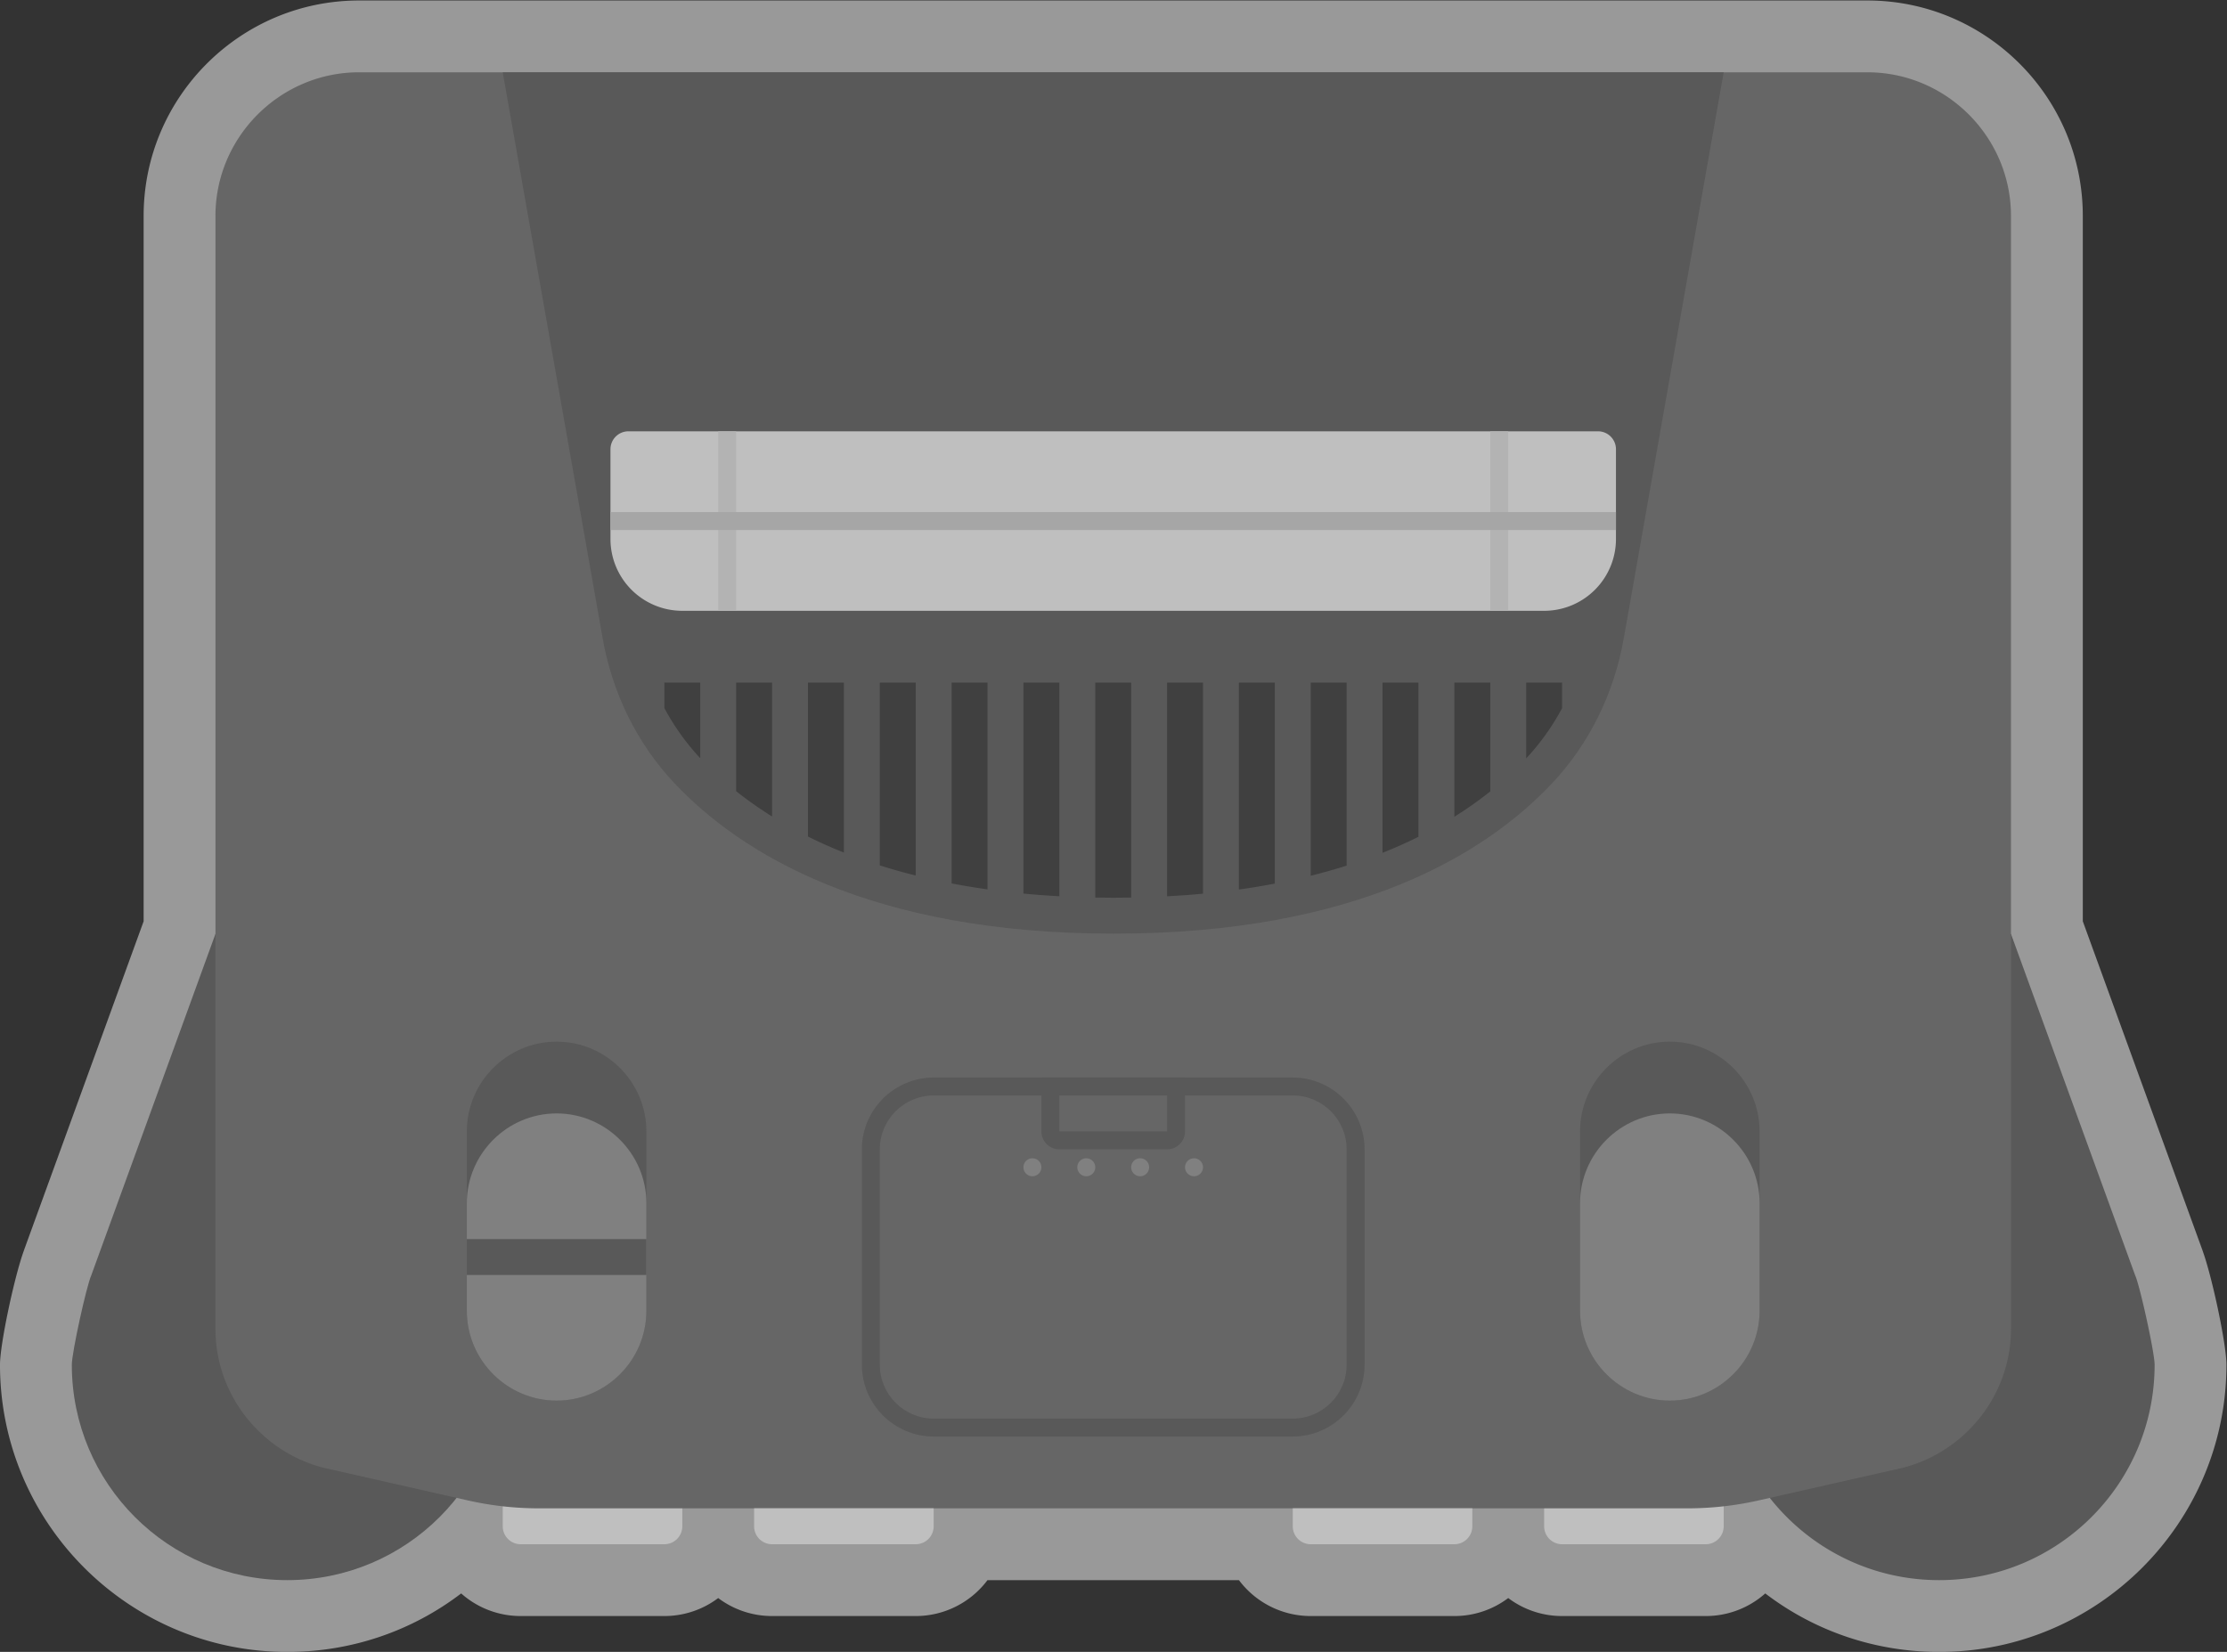 <svg xmlns="http://www.w3.org/2000/svg" xml:space="preserve" width="330.666" height="245.333"><rect width="100%" height="100%" fill="#333333" stroke="none"/><defs><clipPath id="a" clipPathUnits="userSpaceOnUse"><path d="M0 256h256V0H0Z"/></clipPath><clipPath id="b" clipPathUnits="userSpaceOnUse"><path d="M4 220h248V36H4Z"/></clipPath></defs><g clip-path="url(#a)" transform="matrix(1.333 0 0 -1.333 -5.333 293.333)"><g clip-path="url(#b)" style="opacity:.5"><path d="m0 0 .004.001-13.344 36.695v78.591c0 13.234-10.766 24-24 24h-168c-13.233 0-24-10.766-24-24V36.696L-242.684.001l.004-.001c-1.056-2.889-2.66-10.418-2.66-12.713 0-17.644 14.355-32 32-32 7.115 0 13.865 2.316 19.37 6.52a9.96 9.96 0 0 1 6.63-2.52h16a9.95 9.95 0 0 1 6 2.005 9.95 9.95 0 0 1 6-2.005h16a9.99 9.99 0 0 1 7.995 4h28.01a9.99 9.99 0 0 1 7.995-4h16a9.95 9.95 0 0 1 6 2.005 9.95 9.95 0 0 1 6-2.005h16a9.96 9.96 0 0 1 6.63 2.52c5.505-4.204 12.256-6.52 19.37-6.52 17.645 0 32 14.356 32 32C2.66-10.418 1.056-2.889 0 0" style="fill:#fff;fill-opacity:1;fill-rule:nonzero;stroke:none" transform="translate(249.34 80.713)"/></g><path d="M0 0h-16a2 2 0 0 0-2 2v6H2V2a2 2 0 0 0-2-2" style="fill:#bfbfbf;fill-opacity:1;fill-rule:nonzero;stroke:none" transform="translate(194 48)"/><path d="M0 0h-16a2 2 0 0 0-2 2v6H2V2a2 2 0 0 0-2-2" style="fill:#bfbfbf;fill-opacity:1;fill-rule:nonzero;stroke:none" transform="translate(78 48)"/><path d="M0 0c-1.364 0-2.699-.12-4-.338V24h-4l-13.825-38.02C-22.356-15.18-24-22.637-24-24c0-13.255 10.745-24 24-24s24 10.745 24 24S13.255 0 0 0" style="fill:#595959;fill-opacity:1;fill-rule:nonzero;stroke:none" transform="translate(36 92)"/><path d="m0 0-13.825 38.02h-4V13.682a24.3 24.3 0 0 1-4 .338c-13.255 0-24-10.746-24-24 0-13.255 10.745-24 24-24s24 10.745 24 24C2.175-8.617.531-1.16 0 0" style="fill:#595959;fill-opacity:1;fill-rule:nonzero;stroke:none" transform="translate(241.825 77.98)"/><path d="M0 0h-168c-8.8 0-16-7.2-16-16v-124c0-7.418 5.123-13.68 12-15.47l16.074-3.64a36 36 0 0 1 7.952-.89h127.948c2.675 0 5.343.298 7.953.89L4-155.47c6.877 1.79 12 8.052 12 15.47v124C16-7.2 8.8 0 0 0" style="fill:#666;fill-opacity:1;fill-rule:nonzero;stroke:none" transform="translate(212 212)"/><path d="M0 0h-40c-4.4 0-8-3.6-8-8v-24c0-4.4 3.6-8 8-8H0c4.4 0 8 3.6 8 8v24c0 4.4-3.6 8-8 8m0-2c3.309 0 6-2.691 6-6v-24c0-3.309-2.691-6-6-6h-40c-3.309 0-6 2.691-6 6v24c0 3.309 2.691 6 6 6z" style="fill:#595959;fill-opacity:1;fill-rule:nonzero;stroke:none" transform="translate(148 100)"/><path d="M0 0c-5.5 0-10 4.5-10 10v20c0 5.5 4.5 10 10 10s10-4.5 10-10V10C10 4.5 5.5 0 0 0" style="fill:#595959;fill-opacity:1;fill-rule:nonzero;stroke:none" transform="translate(190 64)"/><path d="M0 0c-5.5 0-10 4.5-10 10v12c0 5.5 4.5 10 10 10s10-4.5 10-10V10C10 4.5 5.5 0 0 0" style="fill:gray;fill-opacity:1;fill-rule:nonzero;stroke:none" transform="translate(190 64)"/><path d="M0 0c-5.5 0-10 4.5-10 10v20c0 5.5 4.5 10 10 10s10-4.5 10-10V10C10 4.5 5.5 0 0 0" style="fill:#595959;fill-opacity:1;fill-rule:nonzero;stroke:none" transform="translate(66 64)"/><path d="M0 0c-5.5 0-10 4.5-10 10v12c0 5.5 4.5 10 10 10s10-4.5 10-10V10C10 4.5 5.5 0 0 0" style="fill:gray;fill-opacity:1;fill-rule:nonzero;stroke:none" transform="translate(66 64)"/><path d="M76 78H56v4h20z" style="fill:#595959;fill-opacity:1;fill-rule:nonzero;stroke:none"/><path d="M0 0h-16a2 2 0 0 0-2 2v2H2V2a2 2 0 0 0-2-2" style="fill:#bfbfbf;fill-opacity:1;fill-rule:nonzero;stroke:none" transform="translate(106 48)"/><path d="M0 0h-16a2 2 0 0 0-2 2v2H2V2a2 2 0 0 0-2-2" style="fill:#bfbfbf;fill-opacity:1;fill-rule:nonzero;stroke:none" transform="translate(166 48)"/><path d="m0 0 11.129-63.067c1.069-6.056 3.809-11.721 8.037-16.186C26.517-87.019 40.868-95.953 68-95.97c27.145-.017 41.497 8.93 48.845 16.709 4.218 4.465 6.954 10.121 8.021 16.171L136 0Z" style="fill:#595959;fill-opacity:1;fill-rule:nonzero;stroke:none" transform="translate(60 212)"/><path d="M0 0h-96a8 8 0 0 0-8 8v10a2 2 0 0 0 2 2H6a2 2 0 0 0 2-2V8a8 8 0 0 0-8-8" style="fill:#bfbfbf;fill-opacity:1;fill-rule:nonzero;stroke:none" transform="translate(176 152)"/><path d="M0 0a43 43 0 0 1 4-2.82v14.917H0Z" style="fill:#404040;fill-opacity:1;fill-rule:nonzero;stroke:none" transform="translate(86 131.903)"/><path d="M0 0h-4v-23.948c.661-.012 1.325-.022 2.002-.022h.075c.651 0 1.288.009 1.923.02z" style="fill:#404040;fill-opacity:1;fill-rule:nonzero;stroke:none" transform="translate(130 144)"/><path d="M0 0a53 53 0 0 1 4-1.784v18.937H0Z" style="fill:#404040;fill-opacity:1;fill-rule:nonzero;stroke:none" transform="translate(94 126.847)"/><path d="M0 0a42 42 0 0 1 4 2.823v12.12H0Z" style="fill:#404040;fill-opacity:1;fill-rule:nonzero;stroke:none" transform="translate(166 129.057)"/><path d="M0 0a26.5 26.5 0 0 1 4 5.6v2.843H0Z" style="fill:#404040;fill-opacity:1;fill-rule:nonzero;stroke:none" transform="translate(174 135.557)"/><path d="M0 0a66 66 0 0 1 4-1.13v21.495H0Z" style="fill:#404040;fill-opacity:1;fill-rule:nonzero;stroke:none" transform="translate(102 123.635)"/><path d="M0 0a53 53 0 0 1 4 1.784v17.179H0Z" style="fill:#404040;fill-opacity:1;fill-rule:nonzero;stroke:none" transform="translate(158 125.037)"/><path d="M0 0q2.092.522 4 1.128v20.39H0Z" style="fill:#404040;fill-opacity:1;fill-rule:nonzero;stroke:none" transform="translate(150 122.482)"/><path d="M0 0a26.4 26.4 0 0 1 4-5.594v8.423H0Z" style="fill:#404040;fill-opacity:1;fill-rule:nonzero;stroke:none" transform="translate(78 141.171)"/><path d="M0 0a81 81 0 0 1 4 .659v22.394H0Z" style="fill:#404040;fill-opacity:1;fill-rule:nonzero;stroke:none" transform="translate(142 120.947)"/><path d="M0 0q2.059.11 4 .292V23.81H0Z" style="fill:#404040;fill-opacity:1;fill-rule:nonzero;stroke:none" transform="translate(134 120.19)"/><path d="M0 0a81 81 0 0 1 4-.661v23.036H0Z" style="fill:#404040;fill-opacity:1;fill-rule:nonzero;stroke:none" transform="translate(110 121.625)"/><path d="M0 0a100 100 0 0 1 4-.298v23.803H0Z" style="fill:#404040;fill-opacity:1;fill-rule:nonzero;stroke:none" transform="translate(118 120.495)"/><path d="M0 0h-12a2 2 0 0 0-2 2v6H2V2a2 2 0 0 0-2-2" style="fill:#595959;fill-opacity:1;fill-rule:nonzero;stroke:none" transform="translate(134 92)"/><path d="M134 94h-12v4h12z" style="fill:#666;fill-opacity:1;fill-rule:nonzero;stroke:none"/><path d="M0 0a1 1 0 1 0-2 0 1 1 0 0 0 2 0" style="fill:gray;fill-opacity:1;fill-rule:nonzero;stroke:none" transform="translate(120 90)"/><path d="M0 0a1 1 0 1 0-2 0 1 1 0 0 0 2 0" style="fill:gray;fill-opacity:1;fill-rule:nonzero;stroke:none" transform="translate(126 90)"/><path d="M0 0a1 1 0 1 0-2 0 1 1 0 1 0 2 0" style="fill:gray;fill-opacity:1;fill-rule:nonzero;stroke:none" transform="translate(132 90)"/><path d="M0 0a1 1 0 1 0-2 0 1 1 0 1 0 2 0" style="fill:gray;fill-opacity:1;fill-rule:nonzero;stroke:none" transform="translate(138 90)"/><path d="M86 152h-2v20h2zm86 0h-2v20h2z" style="fill:#b3b3b3;fill-opacity:1;fill-rule:nonzero;stroke:none"/><path d="M184 161H72v2h112z" style="fill:#a6a6a6;fill-opacity:1;fill-rule:nonzero;stroke:none"/></g></svg>
